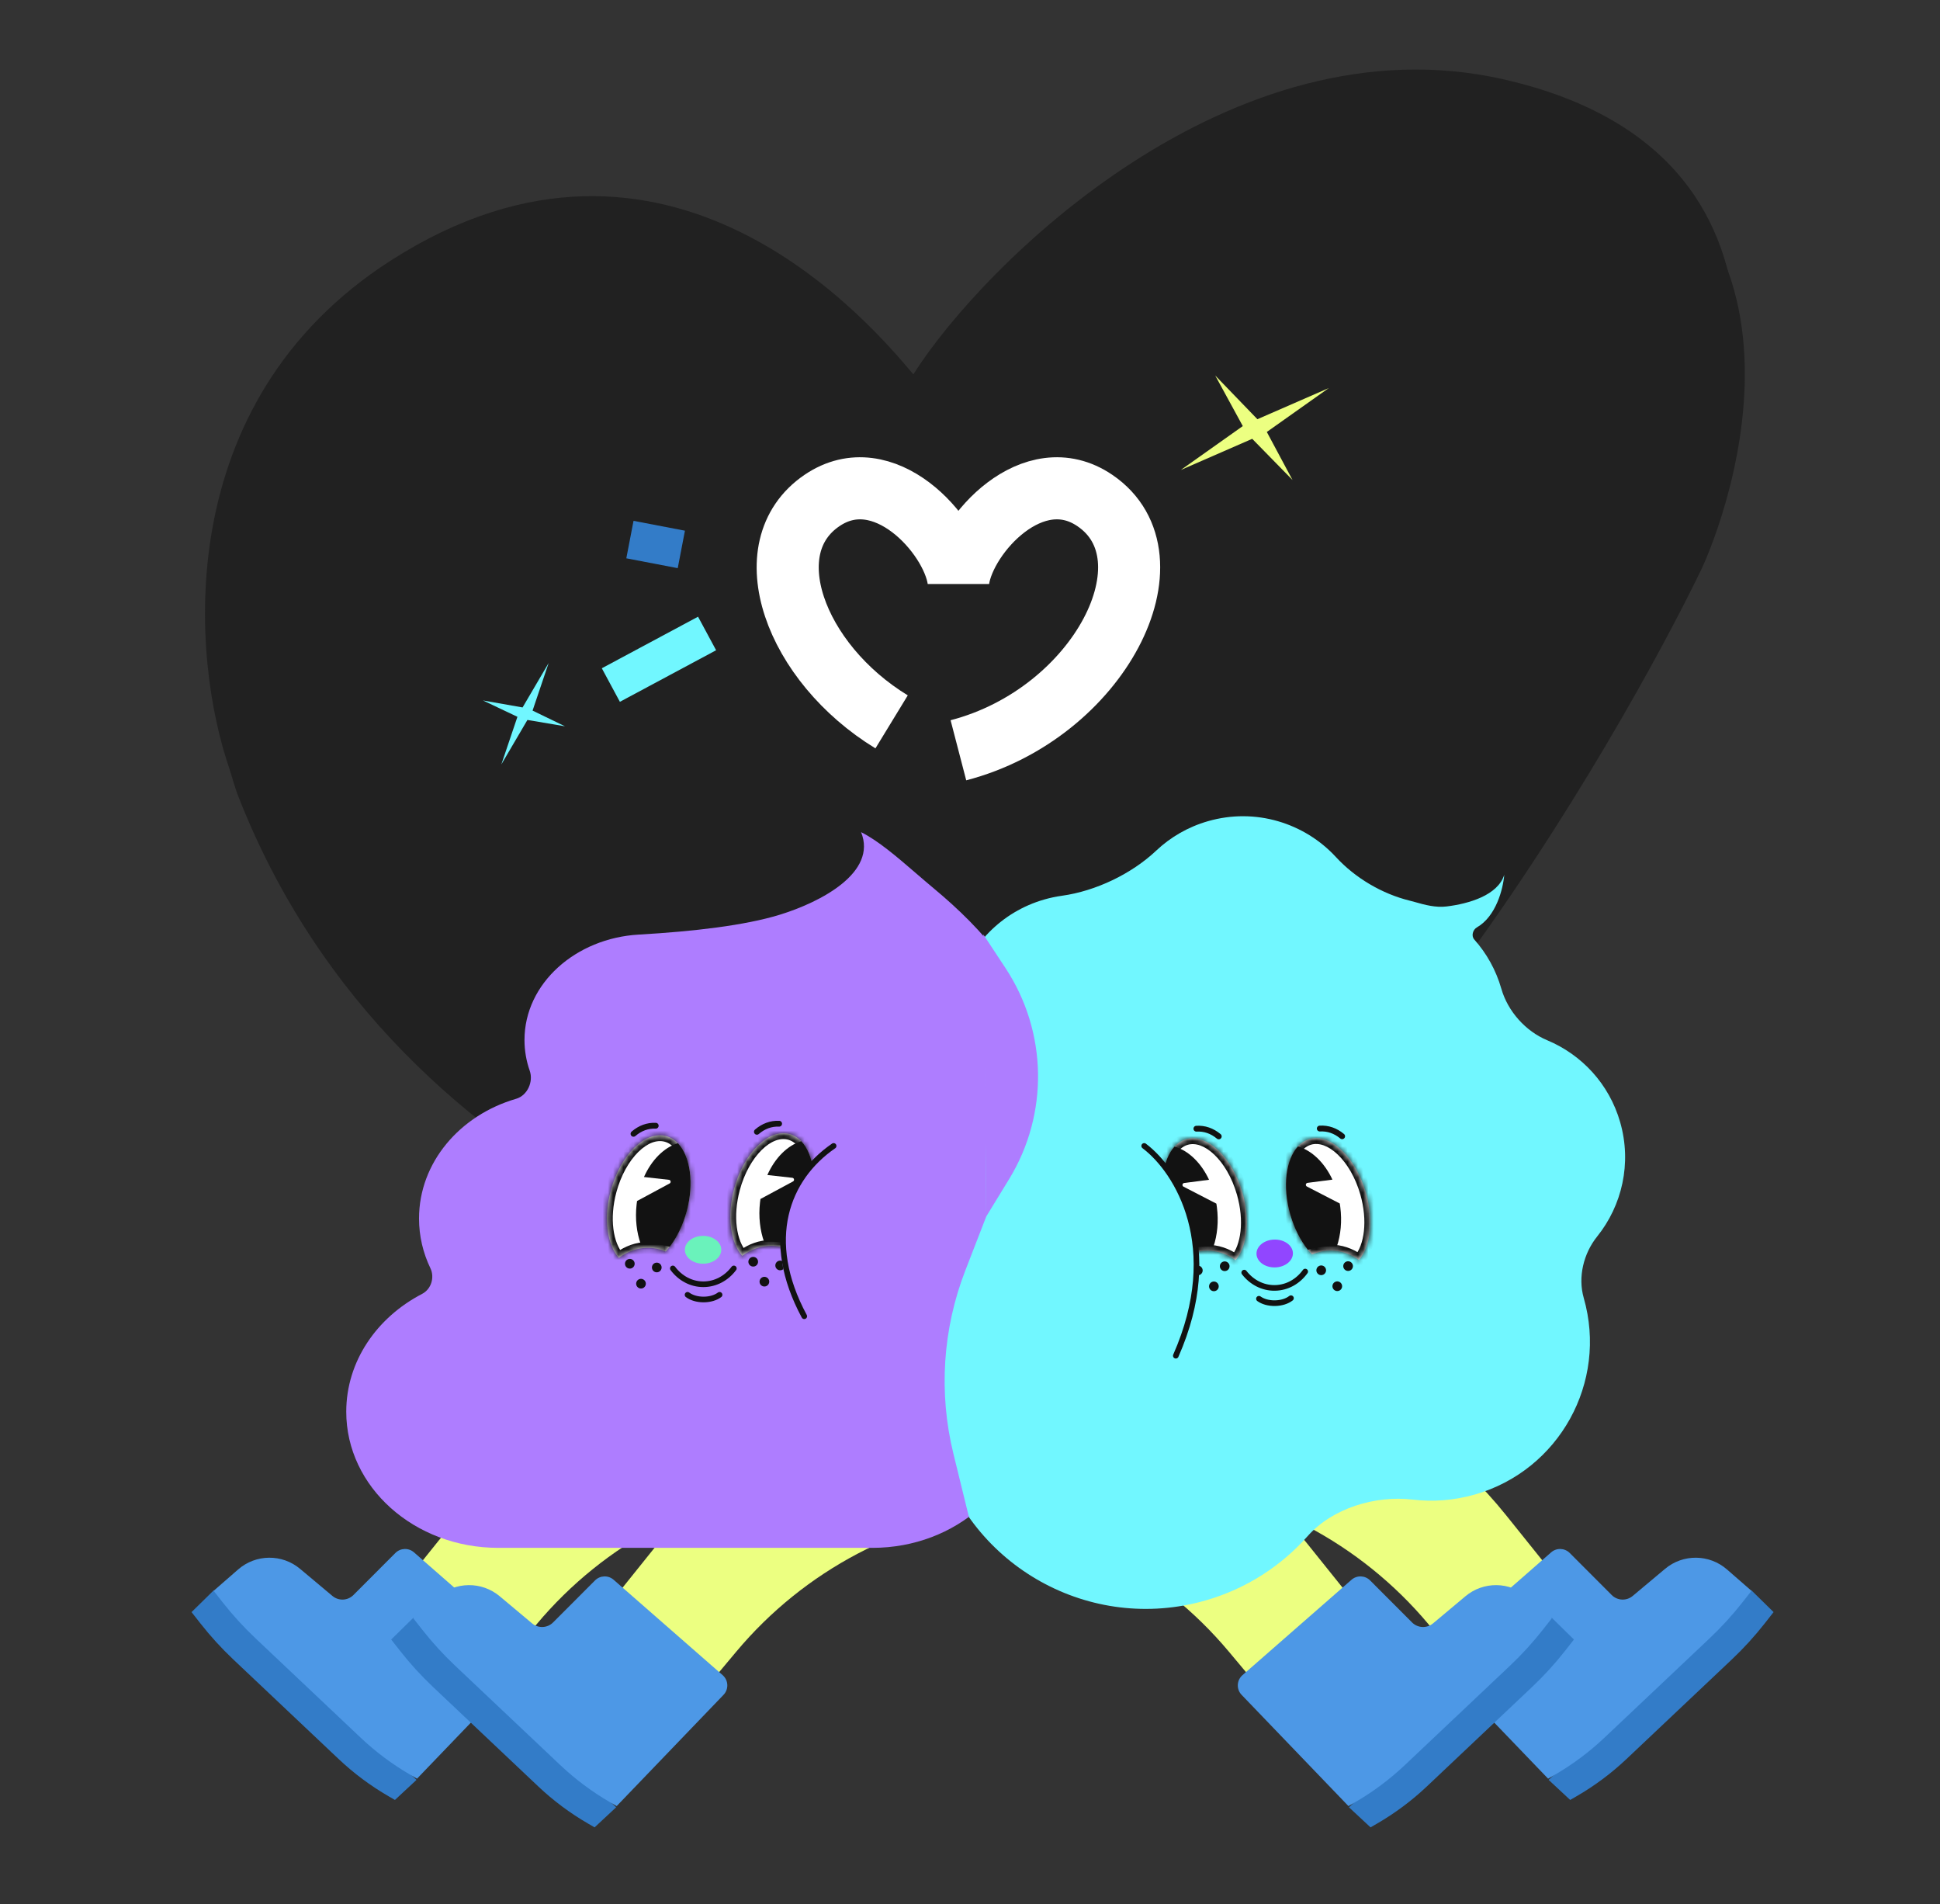 <svg width="375" height="368" viewBox="0 0 375 368" fill="none" xmlns="http://www.w3.org/2000/svg">
<rect x="0" y="0" width="375" height="368" fill="#333333" stroke="none"/>
<mask id="mask0_2508_13083" style="mask-type:alpha" maskUnits="userSpaceOnUse" x="4" y="0" width="368" height="368">
<rect x="4" width="368" height="368" fill="#D9D9D9"/>
</mask>
<g mask="url(#mask0_2508_13083)">
<path d="M77 55C34.147 82.485 38.385 132.033 45.86 153.372C77 233.786 164.318 256.224 199 255.5C255.136 246.094 314.479 139.881 328.768 110.242C333.614 100.189 358.265 35.123 292.227 20.017C239.397 7.932 191.315 55.937 178 77C169.849 67.315 130.567 20.645 77 55Z" fill="#212121"/>
<path d="M75.546 50.344C32.693 77.829 36.931 127.377 44.406 148.716C75.546 229.13 162.864 251.568 197.546 250.844C253.682 241.438 313.025 135.226 327.314 105.586C332.161 95.533 356.811 30.467 290.773 15.361C237.943 3.276 189.861 51.281 176.546 72.344C168.395 62.659 129.113 15.989 75.546 50.344Z" fill="#212121"/>
<path d="M156.03 286.34L167.976 260.97L165.162 260.691C135.895 257.792 107.144 269.876 88.736 292.813L80.399 303.201L97.479 321.346L103.743 313.87C116.884 298.187 135.664 288.299 156.03 286.34Z" fill="#ECFF81"/>
<path d="M76.342 347.841L75.102 347.123C71.617 345.107 68.378 342.692 65.452 339.927L45.088 320.685C42.799 318.522 40.673 316.191 38.73 313.713L37.026 311.54L41.335 307.31L80.512 343.96L76.342 347.841Z" fill="#337CC8"/>
<path d="M68.318 308.24L76.431 300.115C77.41 299.135 78.981 299.082 80.024 299.994L101.101 318.429C102.231 319.418 102.306 321.15 101.266 322.232L80.611 343.729L79.37 343.011C75.885 340.995 72.647 338.58 69.72 335.815L49.357 316.573C47.067 314.41 44.942 312.079 42.998 309.601L41.294 307.428L46.042 303.293C49.458 300.319 54.529 300.27 58.001 303.178L64.26 308.421C65.455 309.421 67.217 309.343 68.318 308.24Z" fill="#4D98E6"/>
<path d="M194.621 291.638L206.567 266.268L203.753 265.99C174.486 263.091 145.735 275.175 127.327 298.112L118.99 308.5L136.07 326.644L142.334 319.169C155.475 303.486 174.255 293.598 194.621 291.638Z" fill="#ECFF81"/>
<path d="M114.934 353.14L113.693 352.422C110.208 350.406 106.97 347.991 104.043 345.226L83.68 325.984C81.39 323.821 79.265 321.49 77.321 319.012L75.617 316.839L79.927 312.609L119.103 349.258L114.934 353.14Z" fill="#337CC8"/>
<path d="M106.909 313.539L115.022 305.414C116.001 304.434 117.572 304.381 118.615 305.293L139.692 323.728C140.822 324.716 140.897 326.448 139.857 327.531L119.202 349.028L117.961 348.31C114.476 346.294 111.238 343.879 108.311 341.114L87.948 321.872C85.658 319.709 83.533 317.378 81.589 314.899L79.885 312.727L84.633 308.592C88.048 305.618 93.12 305.569 96.591 308.477L102.851 313.719C104.046 314.72 105.808 314.642 106.909 313.539Z" fill="#4D98E6"/>
<path d="M223.828 286.34L211.882 260.97L214.696 260.691C243.963 257.792 272.713 269.876 291.122 292.813L299.459 303.201L282.379 321.346L276.115 313.87C262.974 298.187 244.194 288.299 223.828 286.34Z" fill="#ECFF81"/>
<path d="M303.515 347.841L304.756 347.123C308.241 345.107 311.479 342.692 314.406 339.927L334.769 320.685C337.059 318.522 339.184 316.191 341.128 313.713L342.832 311.54L338.522 307.31L299.346 343.96L303.515 347.841Z" fill="#337CC8"/>
<path d="M311.54 308.24L303.427 300.115C302.448 299.135 300.877 299.082 299.834 299.994L278.756 318.429C277.627 319.418 277.551 321.15 278.592 322.232L299.247 343.729L300.488 343.011C303.973 340.995 307.211 338.58 310.137 335.815L330.501 316.573C332.791 314.41 334.916 312.079 336.86 309.601L338.563 307.428L333.816 303.293C330.4 300.319 325.329 300.27 321.857 303.178L315.597 308.421C314.403 309.421 312.641 309.343 311.54 308.24Z" fill="#4D98E6"/>
<path d="M185.237 291.638L173.291 266.268L176.105 265.99C205.372 263.091 234.122 275.175 252.531 298.112L260.868 308.5L243.788 326.644L237.524 319.169C224.383 303.486 205.603 293.598 185.237 291.638Z" fill="#ECFF81"/>
<path d="M264.924 353.14L266.165 352.422C269.65 350.406 272.888 347.991 275.815 345.226L296.178 325.984C298.468 323.821 300.593 321.49 302.537 319.012L304.241 316.839L299.931 312.609L260.754 349.258L264.924 353.14Z" fill="#337CC8"/>
<path d="M272.949 313.539L264.836 305.414C263.857 304.434 262.286 304.381 261.243 305.293L240.166 323.728C239.036 324.716 238.96 326.448 240.001 327.531L260.656 349.028L261.897 348.31C265.382 346.294 268.62 343.879 271.546 341.114L291.91 321.872C294.2 319.709 296.325 317.378 298.269 314.899L299.973 312.727L295.225 308.592C291.809 305.618 286.738 305.569 283.266 308.477L277.007 313.719C275.812 314.72 274.05 314.642 272.949 313.539Z" fill="#4D98E6"/>
<path d="M163.152 242.153C165.094 248.924 168.831 254.693 173.696 259.092C177.192 262.252 179.433 266.725 179.706 271.43C179.882 274.47 180.395 277.538 181.27 280.589C187.643 302.81 210.811 315.661 233.017 309.293C240.94 307.02 247.669 302.609 252.759 296.865C257.563 291.444 265.866 288.947 273.059 289.798C276.986 290.263 281.068 289.971 285.106 288.813C301.396 284.141 310.812 267.138 306.137 250.836C304.979 246.801 306.094 242.236 308.723 238.963C313.534 232.976 315.458 224.82 313.179 216.872C311.046 209.435 305.694 203.793 299.072 201.029C294.891 199.283 291.459 195.437 290.21 191.082C289.163 187.429 287.339 184.21 284.969 181.551C284.359 180.867 284.687 179.672 285.484 179.216C289.178 177.101 290.549 171.809 290.768 169.064C289.53 173.012 283.951 174.648 279.616 175.175C277.531 175.428 275.464 174.886 273.445 174.304C273.132 174.214 272.817 174.13 272.499 174.052C267.163 172.743 261.969 169.678 258.245 165.637C252.175 159.051 242.703 156.055 233.512 158.691C229.63 159.804 226.238 161.796 223.49 164.389C218.711 168.898 211.778 172.202 205.271 173.105C204.136 173.263 202.998 173.502 201.865 173.827C193.53 176.217 187.454 182.659 185.159 190.402C183.758 195.128 181.016 199.637 177.001 202.496C164.799 211.184 158.786 226.927 163.152 242.153Z" fill="#71F7FF"/>
<mask id="path-17-inside-1_2508_13083" fill="white">
<path fill-rule="evenodd" clip-rule="evenodd" d="M253.6 242.435C251.833 240.561 250.315 237.869 249.407 234.704C247.429 227.808 249.099 221.28 253.137 220.122C257.175 218.964 262.052 223.615 264.029 230.51C265.553 235.822 264.911 240.917 262.69 243.506C261.008 242.298 259.087 241.627 257.056 241.663C255.848 241.684 254.688 241.954 253.6 242.435Z"/>
</mask>
<path fill-rule="evenodd" clip-rule="evenodd" d="M253.6 242.435C251.833 240.561 250.315 237.869 249.407 234.704C247.429 227.808 249.099 221.28 253.137 220.122C257.175 218.964 262.052 223.615 264.029 230.51C265.553 235.822 264.911 240.917 262.69 243.506C261.008 242.298 259.087 241.627 257.056 241.663C255.848 241.684 254.688 241.954 253.6 242.435Z" fill="white"/>
<path d="M249.407 234.704L248.323 235.015L248.323 235.015L249.407 234.704ZM253.6 242.435L254.057 243.466L253.328 243.789L252.78 243.209L253.6 242.435ZM253.137 220.122L253.448 221.205L253.137 220.122ZM264.029 230.51L262.946 230.821L264.029 230.51ZM262.69 243.506L263.546 244.24L262.873 245.025L262.033 244.421L262.69 243.506ZM250.491 234.393C251.356 237.41 252.793 239.936 254.421 241.662L252.78 243.209C250.872 241.185 249.273 238.327 248.323 235.015L250.491 234.393ZM253.448 221.205C251.973 221.629 250.734 223.098 250.109 225.541C249.491 227.954 249.547 231.103 250.491 234.393L248.323 235.015C247.289 231.409 247.191 227.847 247.924 224.982C248.649 222.147 250.264 219.773 252.826 219.038L253.448 221.205ZM262.946 230.821C262.002 227.531 260.38 224.831 258.578 223.112C256.753 221.371 254.924 220.782 253.448 221.205L252.826 219.038C255.389 218.303 258.017 219.461 260.134 221.48C262.274 223.521 264.079 226.593 265.113 230.199L262.946 230.821ZM261.835 242.772C262.751 241.703 263.412 240.024 263.643 237.906C263.873 235.804 263.671 233.35 262.946 230.821L265.113 230.199C265.911 232.983 266.15 235.732 265.885 238.152C265.621 240.557 264.85 242.72 263.546 244.24L261.835 242.772ZM262.033 244.421C260.523 243.338 258.835 242.759 257.076 242.79L257.037 240.536C259.338 240.495 261.493 241.258 263.348 242.59L262.033 244.421ZM257.076 242.79C256.026 242.808 255.013 243.042 254.057 243.466L253.144 241.404C254.362 240.865 255.671 240.56 257.037 240.536L257.076 242.79Z" fill="#121212" mask="url(#path-17-inside-1_2508_13083)"/>
<path fill-rule="evenodd" clip-rule="evenodd" d="M249.407 234.704C250.176 237.385 251.383 239.727 252.81 241.52C254.15 241.12 255.567 240.894 257.034 240.868C257.496 240.86 257.954 240.872 258.407 240.903C259.162 238.657 259.432 236.021 259.076 233.263C259.047 233.032 259.013 232.803 258.975 232.576L252.622 229.295C252.294 229.126 252.381 228.636 252.746 228.588L257.559 227.965C256.027 224.692 253.594 222.327 250.887 221.549C248.553 224.084 247.852 229.28 249.407 234.704Z" fill="#121212"/>
<ellipse cx="0.936" cy="0.936" rx="0.936" ry="0.936" transform="matrix(-0.868 0.496 0.496 0.868 255.738 244.209)" fill="#121212"/>
<ellipse cx="0.936" cy="0.936" rx="0.936" ry="0.936" transform="matrix(-0.868 0.496 0.496 0.868 260.934 243.399)" fill="#121212"/>
<circle cx="0.936" cy="0.936" r="0.936" transform="matrix(-0.868 0.496 0.496 0.868 258.842 247.288)" fill="#121212"/>
<path d="M255.112 218.094C256.669 218 258.141 218.501 259.434 219.581" stroke="#121212" stroke-width="1.127" stroke-linecap="round" stroke-linejoin="round"/>
<mask id="path-24-inside-2_2508_13083" fill="white">
<path fill-rule="evenodd" clip-rule="evenodd" d="M229.75 242.463C227.982 240.588 226.464 237.896 225.557 234.732C223.579 227.836 225.249 221.308 229.287 220.15C233.325 218.992 238.201 223.643 240.179 230.538C241.702 235.85 241.061 240.945 238.84 243.533C237.158 242.326 235.237 241.655 233.206 241.691C231.998 241.712 230.837 241.981 229.75 242.463Z"/>
</mask>
<path fill-rule="evenodd" clip-rule="evenodd" d="M229.75 242.463C227.982 240.588 226.464 237.896 225.557 234.732C223.579 227.836 225.249 221.308 229.287 220.15C233.325 218.992 238.201 223.643 240.179 230.538C241.702 235.85 241.061 240.945 238.84 243.533C237.158 242.326 235.237 241.655 233.206 241.691C231.998 241.712 230.837 241.981 229.75 242.463Z" fill="white"/>
<path d="M225.557 234.732L224.473 235.042L224.473 235.042L225.557 234.732ZM229.75 242.463L230.207 243.494L229.477 243.817L228.93 243.236L229.75 242.463ZM229.287 220.15L229.598 221.233L229.287 220.15ZM240.179 230.538L239.095 230.849L240.179 230.538ZM238.84 243.533L239.696 244.268L239.022 245.052L238.182 244.449L238.84 243.533ZM226.64 234.421C227.505 237.438 228.943 239.964 230.57 241.689L228.93 243.236C227.022 241.213 225.423 238.355 224.473 235.042L226.64 234.421ZM229.598 221.233C228.122 221.656 226.883 223.125 226.258 225.569C225.641 227.981 225.697 231.131 226.64 234.421L224.473 235.042C223.439 231.437 223.341 227.875 224.074 225.01C224.799 222.175 226.414 219.801 228.976 219.066L229.598 221.233ZM239.095 230.849C238.152 227.559 236.53 224.858 234.727 223.14C232.902 221.399 231.073 220.81 229.598 221.233L228.976 219.066C231.538 218.331 234.166 219.489 236.284 221.508C238.423 223.549 240.228 226.621 241.263 230.227L239.095 230.849ZM237.984 242.799C238.901 241.731 239.561 240.051 239.793 237.934C240.023 235.832 239.82 233.378 239.095 230.849L241.263 230.227C242.061 233.01 242.299 235.759 242.034 238.18C241.771 240.585 241 242.747 239.696 244.268L237.984 242.799ZM238.182 244.449C236.673 243.365 234.985 242.787 233.226 242.818L233.186 240.563C235.488 240.523 237.643 241.286 239.497 242.618L238.182 244.449ZM233.226 242.818C232.175 242.836 231.163 243.07 230.207 243.494L229.294 241.432C230.512 240.893 231.82 240.587 233.186 240.563L233.226 242.818Z" fill="#121212" mask="url(#path-24-inside-2_2508_13083)"/>
<path fill-rule="evenodd" clip-rule="evenodd" d="M225.557 234.731C226.326 237.413 227.533 239.755 228.959 241.548C230.3 241.148 231.716 240.921 233.183 240.896C233.646 240.888 234.104 240.9 234.557 240.931C235.311 238.685 235.582 236.048 235.226 233.291C235.196 233.06 235.162 232.831 235.125 232.604L228.771 229.323C228.444 229.154 228.53 228.664 228.896 228.616L233.708 227.992C232.177 224.72 229.744 222.355 227.037 221.577C224.702 224.112 224.001 229.308 225.557 234.731Z" fill="#121212"/>
<ellipse cx="0.936" cy="0.936" rx="0.936" ry="0.936" transform="matrix(-0.868 0.496 0.496 0.868 231.887 244.237)" fill="#121212"/>
<ellipse cx="0.936" cy="0.936" rx="0.936" ry="0.936" transform="matrix(-0.868 0.496 0.496 0.868 237.083 243.427)" fill="#121212"/>
<circle cx="0.936" cy="0.936" r="0.936" transform="matrix(-0.868 0.496 0.496 0.868 234.992 247.315)" fill="#121212"/>
<path d="M231.262 218.122C232.818 218.028 234.291 218.529 235.584 219.608" stroke="#121212" stroke-width="1.127" stroke-linecap="round" stroke-linejoin="round"/>
<path d="M240.507 245.934C241.933 247.777 244.077 248.932 246.455 248.89C248.833 248.849 250.935 247.619 252.295 245.728" stroke="#121212" stroke-width="1.089" stroke-linecap="round"/>
<path d="M243.354 250.987C244.095 251.527 245.216 251.861 246.464 251.839C247.712 251.818 248.821 251.445 249.542 250.878" stroke="#121212" stroke-width="1.089" stroke-linecap="round"/>
<ellipse cx="3.52" cy="2.691" rx="3.52" ry="2.691" transform="matrix(-1 0.018 0.018 1 249.87 239.484)" fill="#9146FF"/>
<path d="M221.171 221.452C227.681 226.359 236.231 241.332 226.969 262.313L221.171 221.452Z" fill="#71F7FF"/>
<path d="M221.171 221.452C227.682 226.36 236.546 241.014 227.284 261.995" stroke="#121212" stroke-width="1.089" stroke-linecap="round"/>
<path d="M123.48 180.608C111.294 181.304 101.383 190.042 101.383 200.977C101.383 203.046 101.737 205.041 102.395 206.916C103.145 209.056 101.94 211.711 99.763 212.344C88.871 215.512 80.998 224.674 80.998 235.484C80.998 238.894 81.782 242.14 83.197 245.086C84.053 246.87 83.351 249.134 81.595 250.045C72.827 254.596 66.93 263.091 66.93 272.819C66.93 287.347 80.081 299.124 96.303 299.124H168.631C184.853 299.124 198.004 287.347 198.004 272.819C198.004 267.377 196.158 262.321 192.997 258.125C191.842 256.592 192.09 254.332 193.55 253.085C198.734 248.655 201.965 242.407 201.965 235.484C201.965 229.106 199.224 223.302 194.74 218.964C193.26 217.532 193.235 215.023 194.623 213.502C197.739 210.09 199.609 205.729 199.609 200.977C199.609 190.042 189.624 179.285 180.681 171.84C179.476 170.837 178.292 169.817 177.128 168.815C173.34 165.552 169.773 162.479 166.446 160.813C169.604 168.591 158.708 174.331 150.654 176.794C144.021 178.822 134.224 179.994 123.48 180.608Z" fill="#AE7DFF"/>
<mask id="path-37-inside-3_2508_13083" fill="white">
<path fill-rule="evenodd" clip-rule="evenodd" d="M128.688 241.859C130.423 239.954 131.894 237.236 132.746 234.056C134.603 227.127 132.818 220.628 128.761 219.541C124.703 218.454 119.909 223.19 118.052 230.119C116.622 235.457 117.353 240.539 119.619 243.089C121.28 241.852 123.189 241.148 125.22 241.148C126.428 241.148 127.593 241.397 128.688 241.859Z"/>
</mask>
<path fill-rule="evenodd" clip-rule="evenodd" d="M128.688 241.859C130.423 239.954 131.894 237.236 132.746 234.056C134.603 227.127 132.818 220.628 128.761 219.541C124.703 218.454 119.909 223.19 118.052 230.119C116.622 235.457 117.353 240.539 119.619 243.089C121.28 241.852 123.189 241.148 125.22 241.148C126.428 241.148 127.593 241.397 128.688 241.859Z" fill="white"/>
<path d="M132.746 234.056L133.835 234.347L132.746 234.056ZM128.688 241.859L128.25 242.898L128.985 243.208L129.522 242.618L128.688 241.859ZM128.761 219.541L129.053 218.452L128.761 219.541ZM118.052 230.119L119.141 230.41L118.052 230.119ZM119.619 243.089L118.776 243.838L119.463 244.611L120.292 243.993L119.619 243.089ZM131.657 233.764C130.845 236.795 129.452 239.346 127.855 241.1L129.522 242.618C131.394 240.562 132.943 237.676 133.835 234.347L131.657 233.764ZM128.469 220.63C129.952 221.027 131.216 222.474 131.884 224.906C132.543 227.308 132.543 230.458 131.657 233.764L133.835 234.347C134.806 230.724 134.841 227.161 134.058 224.309C133.284 221.488 131.627 219.142 129.053 218.452L128.469 220.63ZM119.141 230.41C120.027 227.105 121.602 224.376 123.374 222.626C125.168 220.854 126.986 220.233 128.469 220.63L129.053 218.452C126.478 217.762 123.871 218.966 121.789 221.022C119.685 223.1 117.934 226.203 116.963 229.827L119.141 230.41ZM120.461 242.34C119.526 241.287 118.837 239.62 118.568 237.507C118.301 235.409 118.461 232.952 119.141 230.41L116.963 229.827C116.214 232.624 116.024 235.376 116.331 237.792C116.636 240.192 117.445 242.341 118.776 243.838L120.461 242.34ZM120.292 243.993C121.783 242.883 123.46 242.275 125.22 242.275V240.02C122.918 240.02 120.777 240.821 118.945 242.185L120.292 243.993ZM125.22 242.275C126.27 242.275 127.287 242.491 128.25 242.898L129.127 240.821C127.899 240.302 126.586 240.02 125.22 240.02V242.275Z" fill="#121212" mask="url(#path-37-inside-3_2508_13083)"/>
<path fill-rule="evenodd" clip-rule="evenodd" d="M132.746 234.055C132.024 236.75 130.858 239.113 129.463 240.931C128.116 240.554 126.696 240.352 125.228 240.352C124.766 240.352 124.308 240.372 123.856 240.412C123.062 238.179 122.745 235.548 123.053 232.784C123.079 232.553 123.108 232.324 123.142 232.096L129.437 228.704C129.761 228.53 129.667 228.041 129.3 228L124.477 227.46C125.951 224.162 128.342 221.754 131.036 220.929C133.414 223.422 134.206 228.606 132.746 234.055Z" fill="#121212"/>
<ellipse cx="126.954" cy="244.941" rx="0.936" ry="0.936" transform="rotate(28.715 126.954 244.941)" fill="#121212"/>
<ellipse cx="121.744" cy="244.221" rx="0.936" ry="0.936" transform="rotate(28.715 121.744 244.221)" fill="#121212"/>
<ellipse cx="123.904" cy="248.073" rx="0.936" ry="0.936" transform="rotate(28.715 123.904 248.073)" fill="#121212"/>
<path d="M126.751 217.548C125.193 217.481 123.729 218.008 122.456 219.11" stroke="#121212" stroke-width="1.127" stroke-linecap="round" stroke-linejoin="round"/>
<mask id="path-44-inside-4_2508_13083" fill="white">
<path fill-rule="evenodd" clip-rule="evenodd" d="M152.541 241.47C154.275 239.564 155.746 236.846 156.598 233.666C158.455 226.737 156.671 220.239 152.613 219.151C148.556 218.064 143.761 222.8 141.905 229.729C140.474 235.067 141.205 240.149 143.471 242.699C145.132 241.462 147.041 240.758 149.072 240.758C150.28 240.758 151.445 241.007 152.541 241.47Z"/>
</mask>
<path fill-rule="evenodd" clip-rule="evenodd" d="M152.541 241.47C154.275 239.564 155.746 236.846 156.598 233.666C158.455 226.737 156.671 220.239 152.613 219.151C148.556 218.064 143.761 222.8 141.905 229.729C140.474 235.067 141.205 240.149 143.471 242.699C145.132 241.462 147.041 240.758 149.072 240.758C150.28 240.758 151.445 241.007 152.541 241.47Z" fill="white"/>
<path d="M156.598 233.666L157.687 233.958L156.598 233.666ZM152.541 241.47L152.102 242.508L152.837 242.818L153.374 242.229L152.541 241.47ZM152.613 219.151L152.905 218.062L152.613 219.151ZM141.905 229.729L142.994 230.021L141.905 229.729ZM143.471 242.699L142.628 243.448L143.315 244.221L144.145 243.603L143.471 242.699ZM155.509 233.374C154.697 236.406 153.304 238.957 151.707 240.711L153.374 242.229C155.246 240.172 156.795 237.287 157.687 233.958L155.509 233.374ZM152.321 220.24C153.804 220.638 155.069 222.085 155.736 224.517C156.396 226.918 156.395 230.069 155.509 233.374L157.687 233.958C158.658 230.334 158.694 226.771 157.911 223.92C157.136 221.098 155.48 218.752 152.905 218.062L152.321 220.24ZM142.994 230.021C143.879 226.715 145.454 223.986 147.226 222.236C149.02 220.464 150.839 219.843 152.321 220.24L152.905 218.062C150.33 217.373 147.723 218.576 145.641 220.632C143.538 222.71 141.787 225.814 140.816 229.437L142.994 230.021ZM144.314 241.95C143.378 240.898 142.689 239.23 142.42 237.117C142.153 235.019 142.313 232.562 142.994 230.021L140.816 229.437C140.066 232.234 139.876 234.987 140.183 237.402C140.489 239.802 141.298 241.951 142.628 243.448L144.314 241.95ZM144.145 243.603C145.635 242.493 147.312 241.885 149.072 241.885V239.631C146.77 239.631 144.629 240.431 142.798 241.795L144.145 243.603ZM149.072 241.885C150.122 241.885 151.139 242.102 152.102 242.508L152.979 240.431C151.752 239.913 150.438 239.631 149.072 239.631V241.885Z" fill="#121212" mask="url(#path-44-inside-4_2508_13083)"/>
<path fill-rule="evenodd" clip-rule="evenodd" d="M156.598 233.666C155.876 236.36 154.71 238.723 153.315 240.541C151.968 240.164 150.548 239.963 149.08 239.963C148.618 239.963 148.16 239.983 147.708 240.022C146.914 237.79 146.597 235.158 146.905 232.394C146.931 232.163 146.961 231.934 146.994 231.707L153.289 228.315C153.613 228.14 153.519 227.651 153.153 227.61L148.329 227.071C149.803 223.772 152.194 221.364 154.888 220.539C157.267 223.033 158.058 228.216 156.598 233.666Z" fill="#121212"/>
<ellipse cx="150.806" cy="244.551" rx="0.936" ry="0.936" transform="rotate(28.715 150.806 244.551)" fill="#121212"/>
<ellipse cx="145.596" cy="243.832" rx="0.936" ry="0.936" transform="rotate(28.715 145.596 243.832)" fill="#121212"/>
<ellipse cx="147.756" cy="247.683" rx="0.936" ry="0.936" transform="rotate(28.715 147.756 247.683)" fill="#121212"/>
<path d="M150.603 217.159C149.045 217.091 147.581 217.619 146.308 218.72" stroke="#121212" stroke-width="1.127" stroke-linecap="round" stroke-linejoin="round"/>
<path d="M141.85 245.124C140.456 246.992 138.333 248.185 135.955 248.185C133.576 248.185 131.453 246.992 130.059 245.124" stroke="#121212" stroke-width="1.089" stroke-linecap="round"/>
<path d="M139.093 250.223C138.361 250.777 137.246 251.13 135.998 251.13C134.749 251.13 133.635 250.777 132.903 250.223" stroke="#121212" stroke-width="1.089" stroke-linecap="round"/>
<ellipse cx="135.902" cy="241.523" rx="3.52" ry="2.691" fill="#6AF2BB"/>
<path d="M161.138 221.453C152.625 227.128 146.382 239.046 155.55 257.663L161.138 221.453Z" fill="#AE7DFF"/>
<path d="M161.138 221.452C152.057 227.695 147.517 239.613 155.462 254.367" stroke="#121212" stroke-width="1.089" stroke-linecap="round"/>
<path d="M186.586 245.549L190.648 235.073L190.322 181.159L202.566 181.159L211.079 305.444L187.243 292.959L184.294 280.935C181.411 269.183 182.212 256.83 186.586 245.549Z" fill="#71F7FF"/>
<path d="M190.648 235.073L195.061 227.865C202.758 215.294 202.49 199.405 194.374 187.101L190.081 180.591L190.648 235.073Z" fill="#AE7DFF"/>
<path d="M185.259 144.992C212.568 137.886 227.813 107.724 211.641 96.726C199.732 88.629 186.571 103.257 185.262 111.971C183.953 103.257 170.791 88.629 158.883 96.726C145.49 105.834 153.639 128.085 172.347 139.5" stroke="white" stroke-width="12"/>
<path d="M101.012 136.715L106.054 128.126L102.945 137.324L109.214 140.358L101.951 139.131L96.91 147.721L100.018 138.523L93.363 135.367L101.012 136.715Z" fill="#71F7FF"/>
<rect width="7.367" height="21.114" transform="matrix(-0.474 -0.88 0.881 -0.472 119.823 135.627)" fill="#71F7FF"/>
<rect width="7.374" height="10.12" transform="matrix(0.189 -0.982 -0.982 -0.188 131.005 109.797)" fill="#337CC8"/>
<path d="M243.053 81.014L256.855 74.993L244.875 83.477L249.843 92.761L242.053 84.803L228.25 90.824L240.23 82.34L234.898 72.564L243.053 81.014Z" fill="#ECFF81"/>
</g>
</svg>
